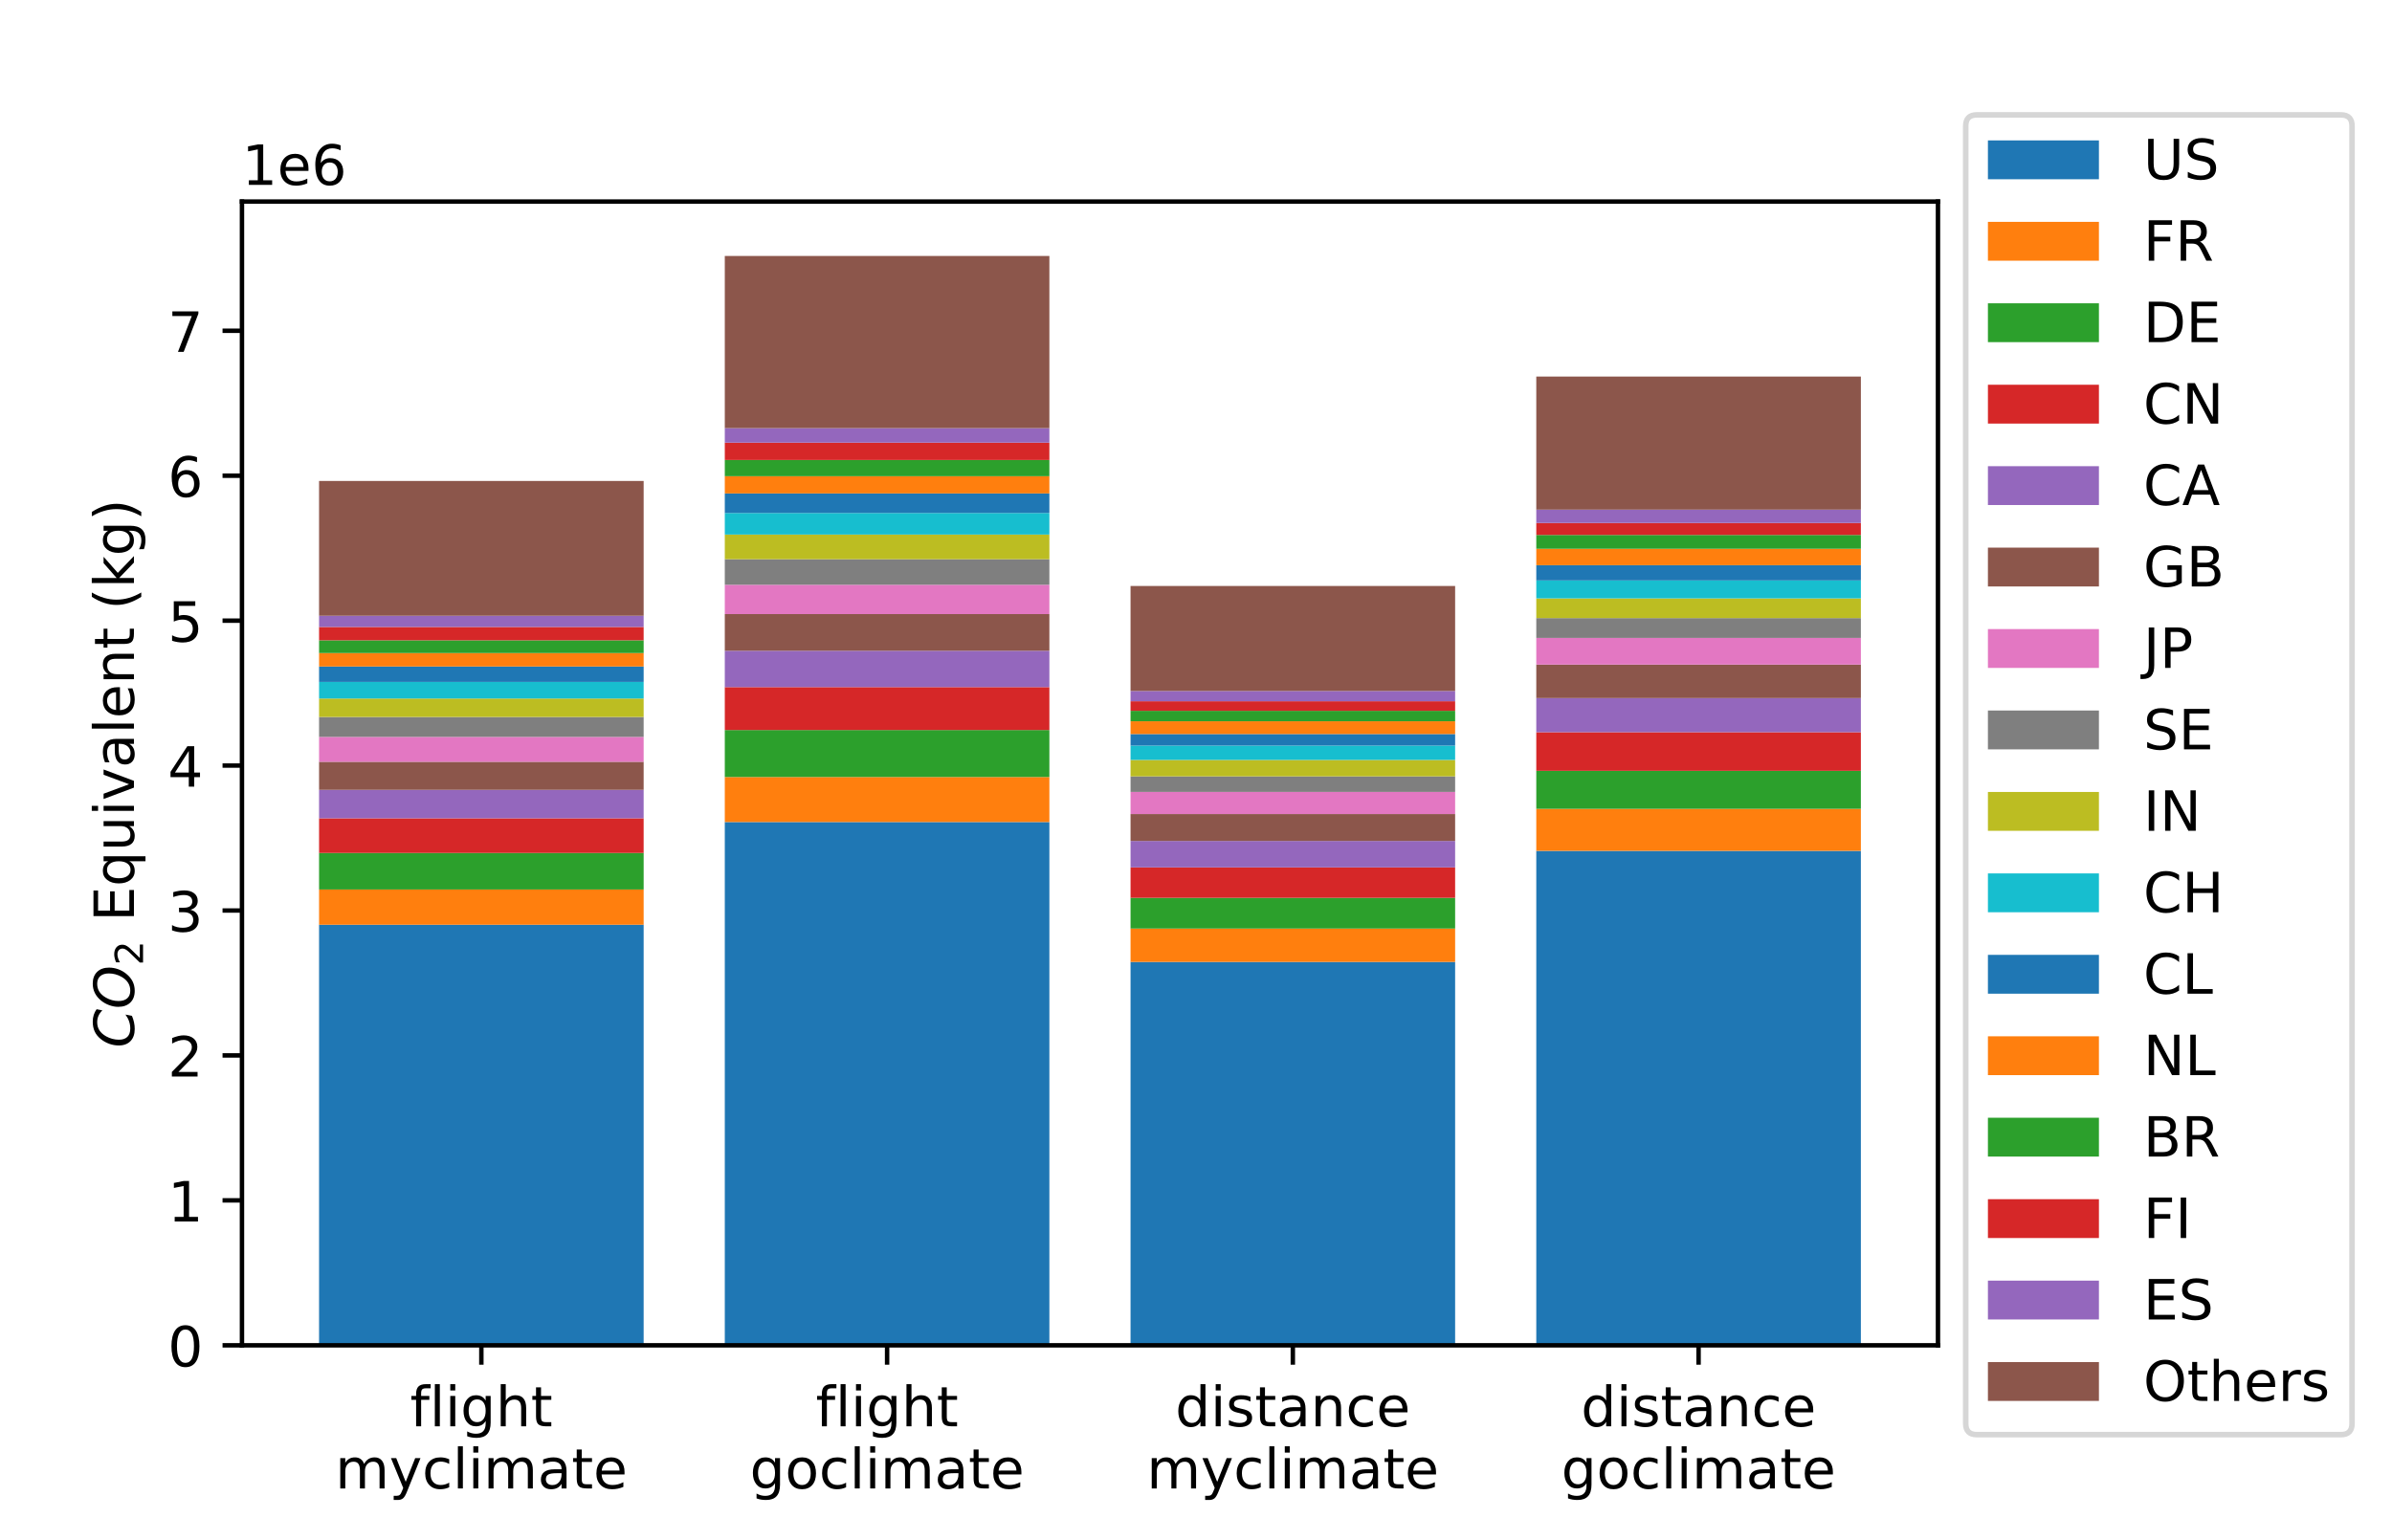 <?xml version="1.0" encoding="UTF-8" standalone="no"?>
<!-- Created with matplotlib (https://matplotlib.org/) -->

<svg
   height="277.532pt"
   version="1.1"
   viewBox="0 0 430.968 277.532"
   width="430.968pt"
   id="svg942"
   sodipodi:docname="co2eq--mode-flight-distance-cluster-key-country-cluster-nbr-15-co2eq-myclimate-goclimate.svg"
   inkscape:version="1.1.1 (1:1.1+202109281949+c3084ef5ed)"
   xmlns:inkscape="http://www.inkscape.org/namespaces/inkscape"
   xmlns:sodipodi="http://sodipodi.sourceforge.net/DTD/sodipodi-0.dtd"
   xmlns:xlink="http://www.w3.org/1999/xlink"
   xmlns="http://www.w3.org/2000/svg"
   xmlns:svg="http://www.w3.org/2000/svg">
  <sodipodi:namedview
     id="namedview944"
     pagecolor="#ffffff"
     bordercolor="#666666"
     borderopacity="1.0"
     inkscape:pageshadow="2"
     inkscape:pageopacity="0.0"
     inkscape:pagecheckerboard="0"
     inkscape:document-units="pt"
     showgrid="true"
     fit-margin-top="0"
     fit-margin-left="0"
     fit-margin-right="0"
     fit-margin-bottom="0"
     inkscape:zoom="1.0502517"
     inkscape:cx="244.70326"
     inkscape:cy="168.53104"
     inkscape:window-width="1617"
     inkscape:window-height="741"
     inkscape:window-x="175"
     inkscape:window-y="86"
     inkscape:window-maximized="0"
     inkscape:current-layer="axes_1">
    <inkscape:grid
       type="xygrid"
       id="grid1871" />
  </sodipodi:namedview>
  <defs
     id="defs4">
    <style
       type="text/css"
       id="style2">
*{stroke-linecap:butt;stroke-linejoin:round;}
  </style>
  </defs>
  <g
     id="figure_1">
    <g
       id="patch_1">
      <path
         d="M 0,277.532 H 430.968 V 0 H 0 Z"
         style="fill:#ffffff"
         id="path6" />
    </g>
    <g
       id="axes_1">
      <g
         id="patch_2">
        <path
           d="m 43.595,242.456 h 305.57 V 36.32 H 43.595 Z"
           style="fill:#ffffff"
           id="path9" />
      </g>
      <g
         id="patch_3">
        <path
           clip-path="url(#p4ca7cf36f6)"
           d="M 57.485,242.456 H 115.967 V 166.656 H 57.485 Z"
           style="fill:#1f77b4"
           id="path12" />
      </g>
      <g
         id="patch_4">
        <path
           clip-path="url(#p4ca7cf36f6)"
           d="m 130.587,242.456 h 58.482 v -94.31 h -58.482 z"
           style="fill:#1f77b4"
           id="path15" />
      </g>
      <g
         id="patch_5">
        <path
           clip-path="url(#p4ca7cf36f6)"
           d="m 203.69,242.456 h 58.482 v -69.098 h -58.482 z"
           style="fill:#1f77b4"
           id="path18" />
      </g>
      <g
         id="patch_6">
        <path
           clip-path="url(#p4ca7cf36f6)"
           d="m 276.793,242.456 h 58.482 v -89.117 h -58.482 z"
           style="fill:#1f77b4"
           id="path21" />
      </g>
      <g
         id="patch_7">
        <path
           clip-path="url(#p4ca7cf36f6)"
           d="m 57.485,166.656 h 58.482 v -6.35 H 57.485 Z"
           style="fill:#ff7f0e"
           id="path24" />
      </g>
      <g
         id="patch_8">
        <path
           clip-path="url(#p4ca7cf36f6)"
           d="m 130.587,148.146 h 58.482 v -8.11 h -58.482 z"
           style="fill:#ff7f0e"
           id="path27" />
      </g>
      <g
         id="patch_9">
        <path
           clip-path="url(#p4ca7cf36f6)"
           d="m 203.69,173.358 h 58.482 v -6.014 h -58.482 z"
           style="fill:#ff7f0e"
           id="path30" />
      </g>
      <g
         id="patch_10">
        <path
           clip-path="url(#p4ca7cf36f6)"
           d="m 276.793,153.339 h 58.482 v -7.57 h -58.482 z"
           style="fill:#ff7f0e"
           id="path33" />
      </g>
      <g
         id="patch_11">
        <path
           clip-path="url(#p4ca7cf36f6)"
           d="m 57.485,160.306 h 58.482 v -6.588 H 57.485 Z"
           style="fill:#2ca02c"
           id="path36" />
      </g>
      <g
         id="patch_12">
        <path
           clip-path="url(#p4ca7cf36f6)"
           d="m 130.587,140.036 h 58.482 v -8.471 h -58.482 z"
           style="fill:#2ca02c"
           id="path39" />
      </g>
      <g
         id="patch_13">
        <path
           clip-path="url(#p4ca7cf36f6)"
           d="m 203.69,167.345 h 58.482 v -5.534 h -58.482 z"
           style="fill:#2ca02c"
           id="path42" />
      </g>
      <g
         id="patch_14">
        <path
           clip-path="url(#p4ca7cf36f6)"
           d="m 276.793,145.769 h 58.482 v -6.849 h -58.482 z"
           style="fill:#2ca02c"
           id="path45" />
      </g>
      <g
         id="patch_15">
        <path
           clip-path="url(#p4ca7cf36f6)"
           d="m 57.485,153.718 h 58.482 v -6.248 H 57.485 Z"
           style="fill:#d62728"
           id="path48" />
      </g>
      <g
         id="patch_16">
        <path
           clip-path="url(#p4ca7cf36f6)"
           d="m 130.587,131.565 h 58.482 v -7.732 h -58.482 z"
           style="fill:#d62728"
           id="path51" />
      </g>
      <g
         id="patch_17">
        <path
           clip-path="url(#p4ca7cf36f6)"
           d="m 203.69,161.81 h 58.482 v -5.49 h -58.482 z"
           style="fill:#d62728"
           id="path54" />
      </g>
      <g
         id="patch_18">
        <path
           clip-path="url(#p4ca7cf36f6)"
           d="m 276.793,138.92 h 58.482 V 131.962 h -58.482 z"
           style="fill:#d62728"
           id="path57" />
      </g>
      <g
         id="patch_19">
        <path
           clip-path="url(#p4ca7cf36f6)"
           d="m 57.485,147.469 h 58.482 v -5.123 H 57.485 Z"
           style="fill:#9467bd"
           id="path60" />
      </g>
      <g
         id="patch_20">
        <path
           clip-path="url(#p4ca7cf36f6)"
           d="m 130.587,123.833 h 58.482 v -6.551 h -58.482 z"
           style="fill:#9467bd"
           id="path63" />
      </g>
      <g
         id="patch_21">
        <path
           clip-path="url(#p4ca7cf36f6)"
           d="m 203.69,156.32 h 58.482 v -4.76 h -58.482 z"
           style="fill:#9467bd"
           id="path66" />
      </g>
      <g
         id="patch_22">
        <path
           clip-path="url(#p4ca7cf36f6)"
           d="m 276.793,131.962 h 58.482 v -6.154 h -58.482 z"
           style="fill:#9467bd"
           id="path69" />
      </g>
      <g
         id="patch_23">
        <path
           clip-path="url(#p4ca7cf36f6)"
           d="m 57.485,142.347 h 58.482 v -5.053 H 57.485 Z"
           style="fill:#8c564b"
           id="path72" />
      </g>
      <g
         id="patch_24">
        <path
           clip-path="url(#p4ca7cf36f6)"
           d="m 130.587,117.282 h 58.482 v -6.608 h -58.482 z"
           style="fill:#8c564b"
           id="path75" />
      </g>
      <g
         id="patch_25">
        <path
           clip-path="url(#p4ca7cf36f6)"
           d="m 203.69,151.56 h 58.482 v -4.849 h -58.482 z"
           style="fill:#8c564b"
           id="path78" />
      </g>
      <g
         id="patch_26">
        <path
           clip-path="url(#p4ca7cf36f6)"
           d="m 276.793,125.808 h 58.482 v -6.034 h -58.482 z"
           style="fill:#8c564b"
           id="path81" />
      </g>
      <g
         id="patch_27">
        <path
           clip-path="url(#p4ca7cf36f6)"
           d="m 57.485,137.294 h 58.482 v -4.488 H 57.485 Z"
           style="fill:#e377c2"
           id="path84" />
      </g>
      <g
         id="patch_28">
        <path
           clip-path="url(#p4ca7cf36f6)"
           d="m 130.587,110.674 h 58.482 v -5.287 h -58.482 z"
           style="fill:#e377c2"
           id="path87" />
      </g>
      <g
         id="patch_29">
        <path
           clip-path="url(#p4ca7cf36f6)"
           d="m 203.69,146.711 h 58.482 v -3.991 h -58.482 z"
           style="fill:#e377c2"
           id="path90" />
      </g>
      <g
         id="patch_30">
        <path
           clip-path="url(#p4ca7cf36f6)"
           d="m 276.793,119.774 h 58.482 v -4.806 h -58.482 z"
           style="fill:#e377c2"
           id="path93" />
      </g>
      <g
         id="patch_31">
        <path
           clip-path="url(#p4ca7cf36f6)"
           d="m 57.485,132.806 h 58.482 v -3.59 H 57.485 Z"
           style="fill:#7f7f7f"
           id="path96" />
      </g>
      <g
         id="patch_32">
        <path
           clip-path="url(#p4ca7cf36f6)"
           d="m 130.587,105.387 h 58.482 v -4.608 h -58.482 z"
           style="fill:#7f7f7f"
           id="path99" />
      </g>
      <g
         id="patch_33">
        <path
           clip-path="url(#p4ca7cf36f6)"
           d="m 203.69,142.72 h 58.482 v -2.804 h -58.482 z"
           style="fill:#7f7f7f"
           id="path102" />
      </g>
      <g
         id="patch_34">
        <path
           clip-path="url(#p4ca7cf36f6)"
           d="m 276.793,114.968 h 58.482 v -3.573 h -58.482 z"
           style="fill:#7f7f7f"
           id="path105" />
      </g>
      <g
         id="patch_35">
        <path
           clip-path="url(#p4ca7cf36f6)"
           d="m 57.485,129.217 h 58.482 v -3.325 H 57.485 Z"
           style="fill:#bcbd22"
           id="path108" />
      </g>
      <g
         id="patch_36">
        <path
           clip-path="url(#p4ca7cf36f6)"
           d="m 130.587,100.78 h 58.482 v -4.44 h -58.482 z"
           style="fill:#bcbd22"
           id="path111" />
      </g>
      <g
         id="patch_37">
        <path
           clip-path="url(#p4ca7cf36f6)"
           d="m 203.69,139.916 h 58.482 v -2.961 h -58.482 z"
           style="fill:#bcbd22"
           id="path114" />
      </g>
      <g
         id="patch_38">
        <path
           clip-path="url(#p4ca7cf36f6)"
           d="m 276.793,111.395 h 58.482 v -3.552 h -58.482 z"
           style="fill:#bcbd22"
           id="path117" />
      </g>
      <g
         id="patch_39">
        <path
           clip-path="url(#p4ca7cf36f6)"
           d="m 57.485,125.892 h 58.482 v -2.996 H 57.485 Z"
           style="fill:#17becf"
           id="path120" />
      </g>
      <g
         id="patch_40">
        <path
           clip-path="url(#p4ca7cf36f6)"
           d="m 130.587,96.339 h 58.482 v -3.887 h -58.482 z"
           style="fill:#17becf"
           id="path123" />
      </g>
      <g
         id="patch_41">
        <path
           clip-path="url(#p4ca7cf36f6)"
           d="m 203.69,136.955 h 58.482 v -2.587 h -58.482 z"
           style="fill:#17becf"
           id="path126" />
      </g>
      <g
         id="patch_42">
        <path
           clip-path="url(#p4ca7cf36f6)"
           d="m 276.793,107.843 h 58.482 v -3.239 h -58.482 z"
           style="fill:#17becf"
           id="path129" />
      </g>
      <g
         id="patch_43">
        <path
           clip-path="url(#p4ca7cf36f6)"
           d="M 57.485,122.896 H 115.967 V 120.124 H 57.485 Z"
           style="fill:#1f77b4"
           id="path132" />
      </g>
      <g
         id="patch_44">
        <path
           clip-path="url(#p4ca7cf36f6)"
           d="m 130.587,92.452 h 58.482 v -3.526 h -58.482 z"
           style="fill:#1f77b4"
           id="path135" />
      </g>
      <g
         id="patch_45">
        <path
           clip-path="url(#p4ca7cf36f6)"
           d="m 203.69,134.368 h 58.482 v -2.079 h -58.482 z"
           style="fill:#1f77b4"
           id="path138" />
      </g>
      <g
         id="patch_46">
        <path
           clip-path="url(#p4ca7cf36f6)"
           d="m 276.793,104.604 h 58.482 V 101.861 h -58.482 z"
           style="fill:#1f77b4"
           id="path141" />
      </g>
      <g
         id="patch_47">
        <path
           clip-path="url(#p4ca7cf36f6)"
           d="m 57.485,120.124 h 58.482 v -2.429 H 57.485 Z"
           style="fill:#ff7f0e"
           id="path144" />
      </g>
      <g
         id="patch_48">
        <path
           clip-path="url(#p4ca7cf36f6)"
           d="m 130.587,88.926 h 58.482 v -3.103 h -58.482 z"
           style="fill:#ff7f0e"
           id="path147" />
      </g>
      <g
         id="patch_49">
        <path
           clip-path="url(#p4ca7cf36f6)"
           d="m 203.69,132.289 h 58.482 v -2.301 h -58.482 z"
           style="fill:#ff7f0e"
           id="path150" />
      </g>
      <g
         id="patch_50">
        <path
           clip-path="url(#p4ca7cf36f6)"
           d="m 276.793,101.861 h 58.482 v -2.962 h -58.482 z"
           style="fill:#ff7f0e"
           id="path153" />
      </g>
      <g
         id="patch_51">
        <path
           clip-path="url(#p4ca7cf36f6)"
           d="m 57.485,117.695 h 58.482 v -2.299 H 57.485 Z"
           style="fill:#2ca02c"
           id="path156" />
      </g>
      <g
         id="patch_52">
        <path
           clip-path="url(#p4ca7cf36f6)"
           d="m 130.587,85.823 h 58.482 v -2.925 h -58.482 z"
           style="fill:#2ca02c"
           id="path159" />
      </g>
      <g
         id="patch_53">
        <path
           clip-path="url(#p4ca7cf36f6)"
           d="m 203.69,129.988 h 58.482 v -1.886 h -58.482 z"
           style="fill:#2ca02c"
           id="path162" />
      </g>
      <g
         id="patch_54">
        <path
           clip-path="url(#p4ca7cf36f6)"
           d="m 276.793,98.899 h 58.482 v -2.487 h -58.482 z"
           style="fill:#2ca02c"
           id="path165" />
      </g>
      <g
         id="patch_55">
        <path
           clip-path="url(#p4ca7cf36f6)"
           d="m 57.485,115.396 h 58.482 v -2.403 H 57.485 Z"
           style="fill:#d62728"
           id="path168" />
      </g>
      <g
         id="patch_56">
        <path
           clip-path="url(#p4ca7cf36f6)"
           d="m 130.587,82.898 h 58.482 v -3.124 h -58.482 z"
           style="fill:#d62728"
           id="path171" />
      </g>
      <g
         id="patch_57">
        <path
           clip-path="url(#p4ca7cf36f6)"
           d="m 203.69,128.103 h 58.482 v -1.721 h -58.482 z"
           style="fill:#d62728"
           id="path174" />
      </g>
      <g
         id="patch_58">
        <path
           clip-path="url(#p4ca7cf36f6)"
           d="m 276.793,96.412 h 58.482 V 94.25 h -58.482 z"
           style="fill:#d62728"
           id="path177" />
      </g>
      <g
         id="patch_59">
        <path
           clip-path="url(#p4ca7cf36f6)"
           d="m 57.485,112.993 h 58.482 v -2.022 H 57.485 Z"
           style="fill:#9467bd"
           id="path180" />
      </g>
      <g
         id="patch_60">
        <path
           clip-path="url(#p4ca7cf36f6)"
           d="m 130.587,79.774 h 58.482 v -2.612 h -58.482 z"
           style="fill:#9467bd"
           id="path183" />
      </g>
      <g
         id="patch_61">
        <path
           clip-path="url(#p4ca7cf36f6)"
           d="m 203.69,126.382 h 58.482 v -1.853 h -58.482 z"
           style="fill:#9467bd"
           id="path186" />
      </g>
      <g
         id="patch_62">
        <path
           clip-path="url(#p4ca7cf36f6)"
           d="m 276.793,94.25 h 58.482 v -2.403 h -58.482 z"
           style="fill:#9467bd"
           id="path189" />
      </g>
      <g
         id="patch_63">
        <path
           clip-path="url(#p4ca7cf36f6)"
           d="M 57.485,110.971 H 115.967 V 86.679 H 57.485 Z"
           style="fill:#8c564b"
           id="path192" />
      </g>
      <g
         id="patch_64">
        <path
           clip-path="url(#p4ca7cf36f6)"
           d="m 130.587,77.162 h 58.482 V 46.136 h -58.482 z"
           style="fill:#8c564b"
           id="path195" />
      </g>
      <g
         id="patch_65">
        <path
           clip-path="url(#p4ca7cf36f6)"
           d="m 203.69,124.528 h 58.482 v -18.921 h -58.482 z"
           style="fill:#8c564b"
           id="path198" />
      </g>
      <g
         id="patch_66">
        <path
           clip-path="url(#p4ca7cf36f6)"
           d="m 276.793,91.846 h 58.482 V 67.863 h -58.482 z"
           style="fill:#8c564b"
           id="path201" />
      </g>
      <g
         id="matplotlib.axis_1">
        <g
           id="xtick_1">
          <g
             id="line2d_1">
            <defs
               id="defs205">
              <path
                 d="M 0,0 V 3.5"
                 id="mbdd2b55971"
                 style="stroke:#000000;stroke-width:0.8" />
            </defs>
            <g
               id="g209">
              <use
                 style="stroke:#000000;stroke-width:0.8"
                 x="86.726"
                 xlink:href="#mbdd2b55971"
                 y="242.456"
                 id="use207"
                 width="100%"
                 height="100%" />
            </g>
          </g>
          <g
             id="text_1">
            <!-- flight -->
            <defs
               id="defs218">
              <path
                 d="M 37.109,75.984 V 68.5 h -8.594 q -4.828,0 -6.719,-1.953 -1.875,-1.953 -1.875,-7.031 V 54.688 H 34.719 V 47.703 H 19.922 V 0 h -9.031 V 47.703 H 2.297 V 54.688 h 8.594 V 58.5 q 0,9.125 4.25,13.297 4.25,4.188 13.469,4.188 z"
                 id="DejaVuSans-102" />
              <path
                 d="M 9.422,75.984 H 18.406 V 0 H 9.422 Z"
                 id="DejaVuSans-108" />
              <path
                 d="M 9.422,54.688 H 18.406 V 0 H 9.422 Z m 0,21.297 H 18.406 V 64.594 H 9.422 Z"
                 id="DejaVuSans-105" />
              <path
                 d="m 45.406,27.984 q 0,9.766 -4.031,15.125 -4.016,5.375 -11.297,5.375 -7.219,0 -11.25,-5.375 -4.031,-5.359 -4.031,-15.125 0,-9.719 4.031,-15.094 4.031,-5.375 11.25,-5.375 7.281,0 11.297,5.375 4.031,5.375 4.031,15.094 z M 54.391,6.781 q 0,-13.953 -6.203,-20.766 -6.188,-6.812 -18.984,-6.812 -4.734,0 -8.938,0.703 -4.203,0.703 -8.156,2.172 V -9.188 q 3.953,-2.141 7.812,-3.156 3.859,-1.031 7.859,-1.031 8.844,0 13.234,4.609 4.391,4.609 4.391,13.938 V 9.625 Q 42.625,4.781 38.281,2.391 33.938,0 27.875,0 17.828,0 11.672,7.656 q -6.156,7.672 -6.156,20.328 0,12.688 6.156,20.344 Q 17.828,56 27.875,56 q 6.062,0 10.406,-2.391 4.344,-2.391 7.125,-7.219 V 54.688 h 8.984 z"
                 id="DejaVuSans-103" />
              <path
                 d="M 54.891,33.016 V 0 H 45.906 v 32.719 q 0,7.766 -3.031,11.609 -3.031,3.859 -9.078,3.859 -7.281,0 -11.484,-4.641 -4.203,-4.625 -4.203,-12.641 V 0 h -9.031 v 75.984 h 9.031 V 46.188 q 3.234,4.938 7.594,7.375 4.375,2.438 10.094,2.438 9.422,0 14.25,-5.828 4.844,-5.828 4.844,-17.156 z"
                 id="DejaVuSans-104" />
              <path
                 d="M 18.312,70.219 V 54.688 h 18.5 v -6.984 h -18.5 v -29.688 q 0,-6.688 1.828,-8.594 1.828,-1.906 7.453,-1.906 H 36.812 V 0 H 27.594 Q 17.188,0 13.234,3.875 9.281,7.766 9.281,18.016 v 29.688 H 2.688 V 54.688 h 6.594 v 15.531 z"
                 id="DejaVuSans-116" />
            </defs>
            <g
               transform="matrix(0.1,0,0,-0.1,73.884,257.054)"
               id="g232">
              <use
                 xlink:href="#DejaVuSans-102"
                 id="use220"
                 x="0"
                 y="0"
                 width="100%"
                 height="100%" />
              <use
                 x="35.205"
                 xlink:href="#DejaVuSans-108"
                 id="use222"
                 y="0"
                 width="100%"
                 height="100%" />
              <use
                 x="62.988"
                 xlink:href="#DejaVuSans-105"
                 id="use224"
                 y="0"
                 width="100%"
                 height="100%" />
              <use
                 x="90.771"
                 xlink:href="#DejaVuSans-103"
                 id="use226"
                 y="0"
                 width="100%"
                 height="100%" />
              <use
                 x="154.248"
                 xlink:href="#DejaVuSans-104"
                 id="use228"
                 y="0"
                 width="100%"
                 height="100%" />
              <use
                 x="217.627"
                 xlink:href="#DejaVuSans-116"
                 id="use230"
                 y="0"
                 width="100%"
                 height="100%" />
            </g>
            <!-- myclimate -->
            <defs
               id="defs239">
              <path
                 d="M 52,44.188 Q 55.375,50.25 60.062,53.125 64.75,56 71.094,56 q 8.547,0 13.188,-5.984 4.641,-5.969 4.641,-17 V 0 h -9.031 v 32.719 q 0,7.859 -2.797,11.656 -2.781,3.812 -8.484,3.812 -6.984,0 -11.047,-4.641 -4.047,-4.625 -4.047,-12.641 V 0 h -9.031 v 32.719 q 0,7.906 -2.781,11.688 -2.781,3.781 -8.594,3.781 -6.891,0 -10.953,-4.656 -4.047,-4.656 -4.047,-12.625 V 0 h -9.031 v 54.688 h 9.031 v -8.5 q 3.078,5.031 7.375,7.422 Q 29.781,56 35.688,56 41.656,56 45.828,52.969 50,49.953 52,44.188 Z"
                 id="DejaVuSans-109" />
              <path
                 d="M 32.172,-5.078 Q 28.375,-14.844 24.75,-17.812 q -3.609,-2.984 -9.656,-2.984 h -7.188 v 7.516 h 5.281 q 3.703,0 5.75,1.766 2.062,1.75 4.547,8.297 L 25.094,0.875 2.984,54.688 H 12.5 L 29.594,11.922 46.688,54.688 h 9.516 z"
                 id="DejaVuSans-121" />
              <path
                 d="M 48.781,52.594 V 44.188 q -3.812,2.109 -7.641,3.156 -3.828,1.047 -7.734,1.047 -8.75,0 -13.594,-5.547 -4.828,-5.531 -4.828,-15.547 0,-10.016 4.828,-15.562 4.844,-5.531 13.594,-5.531 3.906,0 7.734,1.047 3.828,1.047 7.641,3.156 v -8.312 q -3.766,-1.75 -7.797,-2.625 -4.016,-0.891 -8.562,-0.891 -12.359,0 -19.641,7.766 -7.266,7.766 -7.266,20.953 0,13.375 7.344,21.031 Q 20.219,56 33.016,56 q 4.141,0 8.094,-0.859 3.953,-0.844 7.672,-2.547 z"
                 id="DejaVuSans-99" />
              <path
                 d="m 34.281,27.484 q -10.891,0 -15.094,-2.484 -4.203,-2.484 -4.203,-8.5 0,-4.781 3.156,-7.594 3.156,-2.797 8.562,-2.797 7.484,0 12,5.297 4.516,5.297 4.516,14.078 v 2 z m 17.922,3.719 V 0 H 43.219 v 8.297 q -3.078,-4.969 -7.672,-7.344 -4.594,-2.375 -11.234,-2.375 -8.391,0 -13.359,4.719 Q 6,8.016 6,15.922 q 0,9.219 6.172,13.906 6.188,4.688 18.438,4.688 H 43.219 v 0.891 q 0,6.203 -4.078,9.594 -4.078,3.391 -11.453,3.391 -4.688,0 -9.141,-1.125 -4.438,-1.125 -8.531,-3.375 v 8.312 q 4.922,1.906 9.562,2.844 Q 24.219,56 28.609,56 q 11.875,0 17.734,-6.156 5.859,-6.141 5.859,-18.641 z"
                 id="DejaVuSans-97" />
              <path
                 d="m 56.203,29.594 v -4.391 h -41.312 q 0.594,-9.281 5.594,-14.141 5,-4.859 13.938,-4.859 5.172,0 10.031,1.266 4.859,1.266 9.656,3.812 v -8.5 q -4.844,-2.047 -9.922,-3.125 -5.078,-1.078 -10.297,-1.078 -13.094,0 -20.734,7.609 -7.641,7.625 -7.641,20.625 0,13.422 7.25,21.297 Q 20.016,56 32.328,56 q 11.031,0 17.453,-7.109 6.422,-7.094 6.422,-19.297 z m -8.984,2.641 q -0.094,7.359 -4.125,11.75 -4.031,4.406 -10.672,4.406 -7.516,0 -12.031,-4.25 -4.516,-4.25 -5.203,-11.969 z"
                 id="DejaVuSans-101" />
            </defs>
            <g
               transform="matrix(0.1,0,0,-0.1,60.398,268.252)"
               id="g259">
              <use
                 xlink:href="#DejaVuSans-109"
                 id="use241"
                 x="0"
                 y="0"
                 width="100%"
                 height="100%" />
              <use
                 x="97.412"
                 xlink:href="#DejaVuSans-121"
                 id="use243"
                 y="0"
                 width="100%"
                 height="100%" />
              <use
                 x="156.592"
                 xlink:href="#DejaVuSans-99"
                 id="use245"
                 y="0"
                 width="100%"
                 height="100%" />
              <use
                 x="211.572"
                 xlink:href="#DejaVuSans-108"
                 id="use247"
                 y="0"
                 width="100%"
                 height="100%" />
              <use
                 x="239.355"
                 xlink:href="#DejaVuSans-105"
                 id="use249"
                 y="0"
                 width="100%"
                 height="100%" />
              <use
                 x="267.139"
                 xlink:href="#DejaVuSans-109"
                 id="use251"
                 y="0"
                 width="100%"
                 height="100%" />
              <use
                 x="364.551"
                 xlink:href="#DejaVuSans-97"
                 id="use253"
                 y="0"
                 width="100%"
                 height="100%" />
              <use
                 x="425.83"
                 xlink:href="#DejaVuSans-116"
                 id="use255"
                 y="0"
                 width="100%"
                 height="100%" />
              <use
                 x="465.039"
                 xlink:href="#DejaVuSans-101"
                 id="use257"
                 y="0"
                 width="100%"
                 height="100%" />
            </g>
          </g>
        </g>
        <g
           id="xtick_2">
          <g
             id="line2d_2">
            <g
               id="g265">
              <use
                 style="stroke:#000000;stroke-width:0.8"
                 x="159.829"
                 xlink:href="#mbdd2b55971"
                 y="242.456"
                 id="use263"
                 width="100%"
                 height="100%" />
            </g>
          </g>
          <g
             id="text_2">
            <!-- flight -->
            <g
               transform="matrix(0.1,0,0,-0.1,146.987,257.054)"
               id="g280">
              <use
                 xlink:href="#DejaVuSans-102"
                 id="use268"
                 x="0"
                 y="0"
                 width="100%"
                 height="100%" />
              <use
                 x="35.205"
                 xlink:href="#DejaVuSans-108"
                 id="use270"
                 y="0"
                 width="100%"
                 height="100%" />
              <use
                 x="62.988"
                 xlink:href="#DejaVuSans-105"
                 id="use272"
                 y="0"
                 width="100%"
                 height="100%" />
              <use
                 x="90.771"
                 xlink:href="#DejaVuSans-103"
                 id="use274"
                 y="0"
                 width="100%"
                 height="100%" />
              <use
                 x="154.248"
                 xlink:href="#DejaVuSans-104"
                 id="use276"
                 y="0"
                 width="100%"
                 height="100%" />
              <use
                 x="217.627"
                 xlink:href="#DejaVuSans-116"
                 id="use278"
                 y="0"
                 width="100%"
                 height="100%" />
            </g>
            <!-- goclimate -->
            <defs
               id="defs283">
              <path
                 d="m 30.609,48.391 q -7.219,0 -11.422,-5.641 -4.203,-5.641 -4.203,-15.453 0,-9.812 4.172,-15.453 4.188,-5.641 11.453,-5.641 7.188,0 11.375,5.656 4.203,5.672 4.203,15.438 0,9.719 -4.203,15.406 -4.188,5.688 -11.375,5.688 z m 0,7.609 q 11.719,0 18.406,-7.625 6.703,-7.609 6.703,-21.078 0,-13.422 -6.703,-21.078 -6.688,-7.641 -18.406,-7.641 -11.766,0 -18.438,7.641 -6.656,7.656 -6.656,21.078 0,13.469 6.656,21.078 Q 18.844,56 30.609,56 Z"
                 id="DejaVuSans-111" />
            </defs>
            <g
               transform="matrix(0.1,0,0,-0.1,135.097,268.252)"
               id="g303">
              <use
                 xlink:href="#DejaVuSans-103"
                 id="use285"
                 x="0"
                 y="0"
                 width="100%"
                 height="100%" />
              <use
                 x="63.477"
                 xlink:href="#DejaVuSans-111"
                 id="use287"
                 y="0"
                 width="100%"
                 height="100%" />
              <use
                 x="124.658"
                 xlink:href="#DejaVuSans-99"
                 id="use289"
                 y="0"
                 width="100%"
                 height="100%" />
              <use
                 x="179.639"
                 xlink:href="#DejaVuSans-108"
                 id="use291"
                 y="0"
                 width="100%"
                 height="100%" />
              <use
                 x="207.422"
                 xlink:href="#DejaVuSans-105"
                 id="use293"
                 y="0"
                 width="100%"
                 height="100%" />
              <use
                 x="235.205"
                 xlink:href="#DejaVuSans-109"
                 id="use295"
                 y="0"
                 width="100%"
                 height="100%" />
              <use
                 x="332.617"
                 xlink:href="#DejaVuSans-97"
                 id="use297"
                 y="0"
                 width="100%"
                 height="100%" />
              <use
                 x="393.896"
                 xlink:href="#DejaVuSans-116"
                 id="use299"
                 y="0"
                 width="100%"
                 height="100%" />
              <use
                 x="433.105"
                 xlink:href="#DejaVuSans-101"
                 id="use301"
                 y="0"
                 width="100%"
                 height="100%" />
            </g>
          </g>
        </g>
        <g
           id="xtick_3">
          <g
             id="line2d_3">
            <g
               id="g309">
              <use
                 style="stroke:#000000;stroke-width:0.8"
                 x="232.931"
                 xlink:href="#mbdd2b55971"
                 y="242.456"
                 id="use307"
                 width="100%"
                 height="100%" />
            </g>
          </g>
          <g
             id="text_3">
            <!-- distance -->
            <defs
               id="defs315">
              <path
                 d="m 45.406,46.391 v 29.594 h 8.984 V 0 H 45.406 v 8.203 q -2.828,-4.875 -7.156,-7.25 -4.312,-2.375 -10.375,-2.375 -9.906,0 -16.141,7.906 -6.219,7.922 -6.219,20.812 0,12.891 6.219,20.797 Q 17.969,56 27.875,56 q 6.062,0 10.375,-2.375 4.328,-2.359 7.156,-7.234 z M 14.797,27.297 q 0,-9.906 4.078,-15.547 4.078,-5.641 11.203,-5.641 7.125,0 11.219,5.641 4.109,5.641 4.109,15.547 0,9.906 -4.109,15.547 -4.094,5.641 -11.219,5.641 -7.125,0 -11.203,-5.641 -4.078,-5.641 -4.078,-15.547 z"
                 id="DejaVuSans-100" />
              <path
                 d="m 44.281,53.078 v -8.5 Q 40.484,46.531 36.375,47.5 q -4.094,0.984 -8.5,0.984 -6.688,0 -10.031,-2.047 Q 14.5,44.391 14.5,40.281 q 0,-3.125 2.391,-4.906 2.391,-1.781 9.625,-3.391 l 3.078,-0.688 Q 39.156,29.25 43.188,25.516 47.219,21.781 47.219,15.094 q 0,-7.625 -6.031,-12.078 -6.031,-4.438 -16.578,-4.438 -4.391,0 -9.156,0.859 Q 10.688,0.297 5.422,2 v 9.281 q 4.984,-2.594 9.812,-3.891 4.828,-1.281 9.578,-1.281 6.344,0 9.75,2.172 3.422,2.172 3.422,6.125 0,3.656 -2.469,5.609 -2.453,1.953 -10.812,3.766 l -3.125,0.734 q -8.344,1.75 -12.062,5.391 -3.703,3.641 -3.703,9.984 0,7.719 5.469,11.906 Q 16.75,56 26.812,56 q 4.969,0 9.359,-0.734 4.406,-0.719 8.109,-2.188 z"
                 id="DejaVuSans-115" />
              <path
                 d="M 54.891,33.016 V 0 H 45.906 v 32.719 q 0,7.766 -3.031,11.609 -3.031,3.859 -9.078,3.859 -7.281,0 -11.484,-4.641 -4.203,-4.625 -4.203,-12.641 V 0 h -9.031 v 54.688 h 9.031 v -8.5 q 3.234,4.938 7.594,7.375 4.375,2.438 10.094,2.438 9.422,0 14.25,-5.828 4.844,-5.828 4.844,-17.156 z"
                 id="DejaVuSans-110" />
            </defs>
            <g
               transform="matrix(0.1,0,0,-0.1,211.745,257.054)"
               id="g333">
              <use
                 xlink:href="#DejaVuSans-100"
                 id="use317"
                 x="0"
                 y="0"
                 width="100%"
                 height="100%" />
              <use
                 x="63.477"
                 xlink:href="#DejaVuSans-105"
                 id="use319"
                 y="0"
                 width="100%"
                 height="100%" />
              <use
                 x="91.26"
                 xlink:href="#DejaVuSans-115"
                 id="use321"
                 y="0"
                 width="100%"
                 height="100%" />
              <use
                 x="143.359"
                 xlink:href="#DejaVuSans-116"
                 id="use323"
                 y="0"
                 width="100%"
                 height="100%" />
              <use
                 x="182.568"
                 xlink:href="#DejaVuSans-97"
                 id="use325"
                 y="0"
                 width="100%"
                 height="100%" />
              <use
                 x="243.848"
                 xlink:href="#DejaVuSans-110"
                 id="use327"
                 y="0"
                 width="100%"
                 height="100%" />
              <use
                 x="307.227"
                 xlink:href="#DejaVuSans-99"
                 id="use329"
                 y="0"
                 width="100%"
                 height="100%" />
              <use
                 x="362.207"
                 xlink:href="#DejaVuSans-101"
                 id="use331"
                 y="0"
                 width="100%"
                 height="100%" />
            </g>
            <!-- myclimate -->
            <g
               transform="matrix(0.1,0,0,-0.1,206.603,268.252)"
               id="g353">
              <use
                 xlink:href="#DejaVuSans-109"
                 id="use335"
                 x="0"
                 y="0"
                 width="100%"
                 height="100%" />
              <use
                 x="97.412"
                 xlink:href="#DejaVuSans-121"
                 id="use337"
                 y="0"
                 width="100%"
                 height="100%" />
              <use
                 x="156.592"
                 xlink:href="#DejaVuSans-99"
                 id="use339"
                 y="0"
                 width="100%"
                 height="100%" />
              <use
                 x="211.572"
                 xlink:href="#DejaVuSans-108"
                 id="use341"
                 y="0"
                 width="100%"
                 height="100%" />
              <use
                 x="239.355"
                 xlink:href="#DejaVuSans-105"
                 id="use343"
                 y="0"
                 width="100%"
                 height="100%" />
              <use
                 x="267.139"
                 xlink:href="#DejaVuSans-109"
                 id="use345"
                 y="0"
                 width="100%"
                 height="100%" />
              <use
                 x="364.551"
                 xlink:href="#DejaVuSans-97"
                 id="use347"
                 y="0"
                 width="100%"
                 height="100%" />
              <use
                 x="425.83"
                 xlink:href="#DejaVuSans-116"
                 id="use349"
                 y="0"
                 width="100%"
                 height="100%" />
              <use
                 x="465.039"
                 xlink:href="#DejaVuSans-101"
                 id="use351"
                 y="0"
                 width="100%"
                 height="100%" />
            </g>
          </g>
        </g>
        <g
           id="xtick_4">
          <g
             id="line2d_4">
            <g
               id="g359">
              <use
                 style="stroke:#000000;stroke-width:0.8"
                 x="306.034"
                 xlink:href="#mbdd2b55971"
                 y="242.456"
                 id="use357"
                 width="100%"
                 height="100%" />
            </g>
          </g>
          <g
             id="text_4">
            <!-- distance -->
            <g
               transform="matrix(0.1,0,0,-0.1,284.848,257.054)"
               id="g378">
              <use
                 xlink:href="#DejaVuSans-100"
                 id="use362"
                 x="0"
                 y="0"
                 width="100%"
                 height="100%" />
              <use
                 x="63.477"
                 xlink:href="#DejaVuSans-105"
                 id="use364"
                 y="0"
                 width="100%"
                 height="100%" />
              <use
                 x="91.26"
                 xlink:href="#DejaVuSans-115"
                 id="use366"
                 y="0"
                 width="100%"
                 height="100%" />
              <use
                 x="143.359"
                 xlink:href="#DejaVuSans-116"
                 id="use368"
                 y="0"
                 width="100%"
                 height="100%" />
              <use
                 x="182.568"
                 xlink:href="#DejaVuSans-97"
                 id="use370"
                 y="0"
                 width="100%"
                 height="100%" />
              <use
                 x="243.848"
                 xlink:href="#DejaVuSans-110"
                 id="use372"
                 y="0"
                 width="100%"
                 height="100%" />
              <use
                 x="307.227"
                 xlink:href="#DejaVuSans-99"
                 id="use374"
                 y="0"
                 width="100%"
                 height="100%" />
              <use
                 x="362.207"
                 xlink:href="#DejaVuSans-101"
                 id="use376"
                 y="0"
                 width="100%"
                 height="100%" />
            </g>
            <!-- goclimate -->
            <g
               transform="matrix(0.1,0,0,-0.1,281.302,268.252)"
               id="g398">
              <use
                 xlink:href="#DejaVuSans-103"
                 id="use380"
                 x="0"
                 y="0"
                 width="100%"
                 height="100%" />
              <use
                 x="63.477"
                 xlink:href="#DejaVuSans-111"
                 id="use382"
                 y="0"
                 width="100%"
                 height="100%" />
              <use
                 x="124.658"
                 xlink:href="#DejaVuSans-99"
                 id="use384"
                 y="0"
                 width="100%"
                 height="100%" />
              <use
                 x="179.639"
                 xlink:href="#DejaVuSans-108"
                 id="use386"
                 y="0"
                 width="100%"
                 height="100%" />
              <use
                 x="207.422"
                 xlink:href="#DejaVuSans-105"
                 id="use388"
                 y="0"
                 width="100%"
                 height="100%" />
              <use
                 x="235.205"
                 xlink:href="#DejaVuSans-109"
                 id="use390"
                 y="0"
                 width="100%"
                 height="100%" />
              <use
                 x="332.617"
                 xlink:href="#DejaVuSans-97"
                 id="use392"
                 y="0"
                 width="100%"
                 height="100%" />
              <use
                 x="393.896"
                 xlink:href="#DejaVuSans-116"
                 id="use394"
                 y="0"
                 width="100%"
                 height="100%" />
              <use
                 x="433.105"
                 xlink:href="#DejaVuSans-101"
                 id="use396"
                 y="0"
                 width="100%"
                 height="100%" />
            </g>
          </g>
        </g>
      </g>
      <g
         id="matplotlib.axis_2">
        <g
           id="ytick_1">
          <g
             id="line2d_5">
            <defs
               id="defs404">
              <path
                 d="M 0,0 H -3.5"
                 id="m04088740a1"
                 style="stroke:#000000;stroke-width:0.8" />
            </defs>
            <g
               id="g408">
              <use
                 style="stroke:#000000;stroke-width:0.8"
                 x="43.595"
                 xlink:href="#m04088740a1"
                 y="242.456"
                 id="use406"
                 width="100%"
                 height="100%" />
            </g>
          </g>
          <g
             id="text_5">
            <!-- 0 -->
            <defs
               id="defs412">
              <path
                 d="m 31.781,66.406 q -7.609,0 -11.453,-7.5 Q 16.5,51.422 16.5,36.375 q 0,-14.984 3.828,-22.484 3.844,-7.5 11.453,-7.5 7.672,0 11.5,7.5 3.844,7.5 3.844,22.484 0,15.047 -3.844,22.531 -3.828,7.5 -11.5,7.5 z m 0,7.812 q 12.266,0 18.734,-9.703 6.469,-9.688 6.469,-28.141 0,-18.406 -6.469,-28.109 -6.469,-9.688 -18.734,-9.688 -12.25,0 -18.719,9.688 Q 6.594,17.969 6.594,36.375 q 0,18.453 6.469,28.141 6.469,9.703 18.719,9.703 z"
                 id="DejaVuSans-48" />
            </defs>
            <g
               transform="matrix(0.1,0,0,-0.1,30.233,246.255)"
               id="g416">
              <use
                 xlink:href="#DejaVuSans-48"
                 id="use414"
                 x="0"
                 y="0"
                 width="100%"
                 height="100%" />
            </g>
          </g>
        </g>
        <g
           id="ytick_2">
          <g
             id="line2d_6">
            <g
               id="g422">
              <use
                 style="stroke:#000000;stroke-width:0.8"
                 x="43.595"
                 xlink:href="#m04088740a1"
                 y="216.336"
                 id="use420"
                 width="100%"
                 height="100%" />
            </g>
          </g>
          <g
             id="text_6">
            <!-- 1 -->
            <defs
               id="defs426">
              <path
                 d="m 12.406,8.297 h 16.109 v 55.625 L 10.984,60.406 v 8.984 l 17.438,3.516 H 38.281 V 8.297 H 54.391 V 0 H 12.406 Z"
                 id="DejaVuSans-49" />
            </defs>
            <g
               transform="matrix(0.1,0,0,-0.1,30.233,220.135)"
               id="g430">
              <use
                 xlink:href="#DejaVuSans-49"
                 id="use428"
                 x="0"
                 y="0"
                 width="100%"
                 height="100%" />
            </g>
          </g>
        </g>
        <g
           id="ytick_3">
          <g
             id="line2d_7">
            <g
               id="g436">
              <use
                 style="stroke:#000000;stroke-width:0.8"
                 x="43.595"
                 xlink:href="#m04088740a1"
                 y="190.215"
                 id="use434"
                 width="100%"
                 height="100%" />
            </g>
          </g>
          <g
             id="text_7">
            <!-- 2 -->
            <defs
               id="defs440">
              <path
                 d="M 19.188,8.297 H 53.609 V 0 H 7.328 v 8.297 q 5.609,5.812 15.297,15.594 9.703,9.797 12.188,12.641 4.734,5.312 6.609,9 1.891,3.688 1.891,7.25 0,5.812 -4.078,9.469 -4.078,3.672 -10.625,3.672 -4.641,0 -9.797,-1.609 -5.141,-1.609 -11,-4.891 v 9.969 Q 13.766,71.781 18.938,73 q 5.188,1.219 9.484,1.219 11.328,0 18.062,-5.672 6.734,-5.656 6.734,-15.125 0,-4.5 -1.688,-8.531 Q 49.859,40.875 45.406,35.406 44.188,33.984 37.641,27.219 31.109,20.453 19.188,8.297 Z"
                 id="DejaVuSans-50" />
            </defs>
            <g
               transform="matrix(0.1,0,0,-0.1,30.233,194.015)"
               id="g444">
              <use
                 xlink:href="#DejaVuSans-50"
                 id="use442"
                 x="0"
                 y="0"
                 width="100%"
                 height="100%" />
            </g>
          </g>
        </g>
        <g
           id="ytick_4">
          <g
             id="line2d_8">
            <g
               id="g450">
              <use
                 style="stroke:#000000;stroke-width:0.8"
                 x="43.595"
                 xlink:href="#m04088740a1"
                 y="164.095"
                 id="use448"
                 width="100%"
                 height="100%" />
            </g>
          </g>
          <g
             id="text_8">
            <!-- 3 -->
            <defs
               id="defs454">
              <path
                 d="M 40.578,39.312 Q 47.656,37.797 51.625,33 q 3.984,-4.781 3.984,-11.812 0,-10.781 -7.422,-16.703 -7.422,-5.906 -21.094,-5.906 -4.578,0 -9.438,0.906 -4.859,0.906 -10.031,2.719 v 9.516 q 4.094,-2.391 8.969,-3.609 4.891,-1.219 10.219,-1.219 9.266,0 14.125,3.656 4.859,3.656 4.859,10.641 0,6.453 -4.516,10.078 -4.516,3.641 -12.562,3.641 h -8.5 v 8.109 h 8.891 q 7.266,0 11.125,2.906 3.859,2.906 3.859,8.375 0,5.609 -3.984,8.609 -3.969,3.016 -11.391,3.016 -4.062,0 -8.703,-0.891 Q 15.375,64.156 9.812,62.312 v 8.781 q 5.625,1.562 10.531,2.344 4.906,0.781 9.25,0.781 11.234,0 17.766,-5.109 6.547,-5.094 6.547,-13.781 0,-6.062 -3.469,-10.234 -3.469,-4.172 -9.859,-5.781 z"
                 id="DejaVuSans-51" />
            </defs>
            <g
               transform="matrix(0.1,0,0,-0.1,30.233,167.894)"
               id="g458">
              <use
                 xlink:href="#DejaVuSans-51"
                 id="use456"
                 x="0"
                 y="0"
                 width="100%"
                 height="100%" />
            </g>
          </g>
        </g>
        <g
           id="ytick_5">
          <g
             id="line2d_9">
            <g
               id="g464">
              <use
                 style="stroke:#000000;stroke-width:0.8"
                 x="43.595"
                 xlink:href="#m04088740a1"
                 y="137.975"
                 id="use462"
                 width="100%"
                 height="100%" />
            </g>
          </g>
          <g
             id="text_9">
            <!-- 4 -->
            <defs
               id="defs468">
              <path
                 d="M 37.797,64.312 12.891,25.391 h 24.906 z m -2.594,8.594 h 12.406 V 25.391 h 10.406 V 17.188 H 47.609 V 0 h -9.812 V 17.188 H 4.891 v 9.516 z"
                 id="DejaVuSans-52" />
            </defs>
            <g
               transform="matrix(0.1,0,0,-0.1,30.233,141.774)"
               id="g472">
              <use
                 xlink:href="#DejaVuSans-52"
                 id="use470"
                 x="0"
                 y="0"
                 width="100%"
                 height="100%" />
            </g>
          </g>
        </g>
        <g
           id="ytick_6">
          <g
             id="line2d_10">
            <g
               id="g478">
              <use
                 style="stroke:#000000;stroke-width:0.8"
                 x="43.595"
                 xlink:href="#m04088740a1"
                 y="111.855"
                 id="use476"
                 width="100%"
                 height="100%" />
            </g>
          </g>
          <g
             id="text_10">
            <!-- 5 -->
            <defs
               id="defs482">
              <path
                 d="m 10.797,72.906 h 38.719 v -8.312 h -29.688 V 46.734 q 2.141,0.734 4.281,1.094 2.156,0.359 4.312,0.359 Q 40.625,48.188 47.75,41.5 54.891,34.812 54.891,23.391 54.891,11.625 47.562,5.094 40.234,-1.422 26.906,-1.422 q -4.594,0 -9.359,0.781 -4.75,0.781 -9.828,2.344 V 11.625 q 4.391,-2.391 9.078,-3.562 4.688,-1.172 9.906,-1.172 8.453,0 13.375,4.438 4.938,4.438 4.938,12.062 0,7.609 -4.938,12.047 -4.922,4.453 -13.375,4.453 -3.953,0 -7.891,-0.875 -3.922,-0.875 -8.016,-2.734 z"
                 id="DejaVuSans-53" />
            </defs>
            <g
               transform="matrix(0.1,0,0,-0.1,30.233,115.654)"
               id="g486">
              <use
                 xlink:href="#DejaVuSans-53"
                 id="use484"
                 x="0"
                 y="0"
                 width="100%"
                 height="100%" />
            </g>
          </g>
        </g>
        <g
           id="ytick_7">
          <g
             id="line2d_11">
            <g
               id="g492">
              <use
                 style="stroke:#000000;stroke-width:0.8"
                 x="43.595"
                 xlink:href="#m04088740a1"
                 y="85.734"
                 id="use490"
                 width="100%"
                 height="100%" />
            </g>
          </g>
          <g
             id="text_11">
            <!-- 6 -->
            <defs
               id="defs496">
              <path
                 d="m 33.016,40.375 q -6.641,0 -10.531,-4.547 -3.875,-4.531 -3.875,-12.438 0,-7.859 3.875,-12.438 3.891,-4.562 10.531,-4.562 6.641,0 10.516,4.562 3.875,4.578 3.875,12.438 0,7.906 -3.875,12.438 Q 39.656,40.375 33.016,40.375 Z M 52.594,71.297 V 62.312 q -3.719,1.75 -7.5,2.672 -3.781,0.938 -7.5,0.938 -9.766,0 -14.922,-6.594 -5.141,-6.594 -5.875,-19.922 2.875,4.25 7.219,6.516 4.359,2.266 9.578,2.266 10.984,0 17.359,-6.672 6.375,-6.656 6.375,-18.125 0,-11.234 -6.641,-18.031 -6.641,-6.781 -17.672,-6.781 -12.656,0 -19.344,9.688 -6.688,9.703 -6.688,28.109 0,17.281 8.203,27.562 8.203,10.281 22.016,10.281 3.719,0 7.5,-0.734 3.781,-0.734 7.891,-2.188 z"
                 id="DejaVuSans-54" />
            </defs>
            <g
               transform="matrix(0.1,0,0,-0.1,30.233,89.534)"
               id="g500">
              <use
                 xlink:href="#DejaVuSans-54"
                 id="use498"
                 x="0"
                 y="0"
                 width="100%"
                 height="100%" />
            </g>
          </g>
        </g>
        <g
           id="ytick_8">
          <g
             id="line2d_12">
            <g
               id="g506">
              <use
                 style="stroke:#000000;stroke-width:0.8"
                 x="43.595"
                 xlink:href="#m04088740a1"
                 y="59.614"
                 id="use504"
                 width="100%"
                 height="100%" />
            </g>
          </g>
          <g
             id="text_12">
            <!-- 7 -->
            <defs
               id="defs510">
              <path
                 d="m 8.203,72.906 h 46.875 V 68.703 L 28.609,0 H 18.312 L 43.219,64.594 H 8.203 Z"
                 id="DejaVuSans-55" />
            </defs>
            <g
               transform="matrix(0.1,0,0,-0.1,30.233,63.413)"
               id="g514">
              <use
                 xlink:href="#DejaVuSans-55"
                 id="use512"
                 x="0"
                 y="0"
                 width="100%"
                 height="100%" />
            </g>
          </g>
        </g>
        <g
           id="text_13">
          <!-- $CO_2$ Equivalent (kg) -->
          <defs
             id="defs528">
            <path
               d="m 69.484,67.281 -2,-10.391 q -4.688,4.734 -9.938,7.031 -5.25,2.297 -11.359,2.297 -8.344,0 -14.672,-4.016 -6.312,-4 -10.906,-12.203 Q 17.672,44.734 16.125,38.844 14.594,32.953 14.594,27 14.594,17.047 19.75,11.812 24.906,6.594 34.719,6.594 41.5,6.594 47.75,8.766 54,10.938 59.906,15.281 L 57.625,3.609 q -5.812,-2.484 -11.75,-3.75 -5.938,-1.281 -11.891,-1.281 -14.016,0 -21.906,7.609 -7.875,7.625 -7.875,21.203 0,8.688 3,17.078 3,8.406 8.625,15.344 5.953,7.375 13.594,10.891 7.641,3.516 17.797,3.516 6.25,0 11.844,-1.734 Q 64.656,70.75 69.484,67.281 Z"
               id="DejaVuSans-Oblique-67" />
            <path
               d="m 45.609,66.219 q -8.109,0 -14.312,-3.938 -6.203,-3.938 -10.781,-11.984 -2.938,-5.125 -4.484,-10.891 Q 14.5,33.641 14.5,27.781 q 0,-10.156 4.859,-15.672 4.859,-5.516 13.75,-5.516 8,0 14.266,3.969 6.281,3.984 10.734,11.844 2.969,5.281 4.531,11.062 1.562,5.797 1.562,11.547 0,10.109 -4.891,15.656 -4.875,5.547 -13.703,5.547 z M 32.812,-1.422 q -13.422,0 -21.125,7.953 Q 4,14.5 4,28.328 q 0,7.906 3,16.156 3.016,8.25 8.281,14.703 6.203,7.562 13.812,11.297 7.625,3.734 16.812,3.734 13.375,0 21.078,-7.891 7.719,-7.875 7.719,-21.5 0,-8.406 -2.938,-16.516 Q 68.844,20.219 63.375,13.625 57.125,6 49.578,2.281 42.047,-1.422 32.812,-1.422 Z"
               id="DejaVuSans-Oblique-79" />
            <path
               id="DejaVuSans-32"
               d="" />
            <path
               d="m 9.812,72.906 h 46.094 v -8.312 H 19.672 V 43.016 h 34.719 V 34.719 H 19.672 V 8.297 H 56.781 V 0 H 9.812 Z"
               id="DejaVuSans-69" />
            <path
               d="m 14.797,27.297 q 0,-9.906 4.078,-15.547 4.078,-5.641 11.203,-5.641 7.125,0 11.219,5.641 4.109,5.641 4.109,15.547 0,9.906 -4.109,15.547 -4.094,5.641 -11.219,5.641 -7.125,0 -11.203,-5.641 -4.078,-5.641 -4.078,-15.547 z M 45.406,8.203 q -2.828,-4.875 -7.156,-7.25 -4.312,-2.375 -10.375,-2.375 -9.906,0 -16.141,7.906 -6.219,7.922 -6.219,20.812 0,12.891 6.219,20.797 Q 17.969,56 27.875,56 q 6.062,0 10.375,-2.375 4.328,-2.359 7.156,-7.234 V 54.688 h 8.984 V -20.797 H 45.406 Z"
               id="DejaVuSans-113" />
            <path
               d="M 8.5,21.578 V 54.688 h 8.984 V 21.922 q 0,-7.766 3.016,-11.656 3.031,-3.875 9.094,-3.875 7.266,0 11.484,4.641 4.234,4.641 4.234,12.656 v 31 h 8.984 V 0 H 45.312 V 8.406 Q 42.047,3.422 37.719,1 33.406,-1.422 27.688,-1.422 18.266,-1.422 13.375,4.438 8.5,10.297 8.5,21.578 Z M 31.109,56 Z"
               id="DejaVuSans-117" />
            <path
               d="M 2.984,54.688 H 12.5 L 29.594,8.797 46.688,54.688 h 9.516 L 35.688,0 H 23.484 Z"
               id="DejaVuSans-118" />
            <path
               d="M 31,75.875 Q 24.469,64.656 21.281,53.656 18.109,42.672 18.109,31.391 18.109,20.125 21.312,9.062 24.516,-2 31,-13.188 H 23.188 Q 15.875,-1.703 12.234,9.375 8.594,20.453 8.594,31.391 q 0,10.891 3.609,21.922 3.625,11.047 10.984,22.562 z"
               id="DejaVuSans-40" />
            <path
               d="m 9.078,75.984 h 9.031 v -44.875 l 26.812,23.578 h 11.469 l -29,-25.578 L 57.625,0 H 45.906 L 18.109,26.703 V 0 h -9.031 z"
               id="DejaVuSans-107" />
            <path
               d="m 8.016,75.875 h 7.812 q 7.312,-11.516 10.953,-22.562 3.641,-11.031 3.641,-21.922 0,-10.938 -3.641,-22.016 -3.641,-11.078 -10.953,-22.562 h -7.812 Q 14.5,-2 17.703,9.062 20.906,20.125 20.906,31.391 q 0,11.281 -3.203,22.266 -3.203,11 -9.688,22.219 z"
               id="DejaVuSans-41" />
          </defs>
          <g
             transform="matrix(0,-0.1,-0.1,0,24.133,188.838)"
             id="g568">
            <use
               transform="translate(0,0.016)"
               xlink:href="#DejaVuSans-Oblique-67"
               id="use530"
               x="0"
               y="0"
               width="100%"
               height="100%" />
            <use
               transform="translate(69.824,0.016)"
               xlink:href="#DejaVuSans-Oblique-79"
               id="use532"
               x="0"
               y="0"
               width="100%"
               height="100%" />
            <use
               transform="matrix(0.7,0,0,0.7,148.535,-16.391)"
               xlink:href="#DejaVuSans-50"
               id="use534"
               x="0"
               y="0"
               width="100%"
               height="100%" />
            <use
               transform="translate(195.806,0.016)"
               xlink:href="#DejaVuSans-32"
               id="use536"
               x="0"
               y="0"
               width="100%"
               height="100%" />
            <use
               transform="translate(227.593,0.016)"
               xlink:href="#DejaVuSans-69"
               id="use538"
               x="0"
               y="0"
               width="100%"
               height="100%" />
            <use
               transform="translate(290.776,0.016)"
               xlink:href="#DejaVuSans-113"
               id="use540"
               x="0"
               y="0"
               width="100%"
               height="100%" />
            <use
               transform="translate(354.253,0.016)"
               xlink:href="#DejaVuSans-117"
               id="use542"
               x="0"
               y="0"
               width="100%"
               height="100%" />
            <use
               transform="translate(417.632,0.016)"
               xlink:href="#DejaVuSans-105"
               id="use544"
               x="0"
               y="0"
               width="100%"
               height="100%" />
            <use
               transform="translate(445.415,0.016)"
               xlink:href="#DejaVuSans-118"
               id="use546"
               x="0"
               y="0"
               width="100%"
               height="100%" />
            <use
               transform="translate(504.595,0.016)"
               xlink:href="#DejaVuSans-97"
               id="use548"
               x="0"
               y="0"
               width="100%"
               height="100%" />
            <use
               transform="translate(565.874,0.016)"
               xlink:href="#DejaVuSans-108"
               id="use550"
               x="0"
               y="0"
               width="100%"
               height="100%" />
            <use
               transform="translate(593.657,0.016)"
               xlink:href="#DejaVuSans-101"
               id="use552"
               x="0"
               y="0"
               width="100%"
               height="100%" />
            <use
               transform="translate(655.181,0.016)"
               xlink:href="#DejaVuSans-110"
               id="use554"
               x="0"
               y="0"
               width="100%"
               height="100%" />
            <use
               transform="translate(718.56,0.016)"
               xlink:href="#DejaVuSans-116"
               id="use556"
               x="0"
               y="0"
               width="100%"
               height="100%" />
            <use
               transform="translate(757.769,0.016)"
               xlink:href="#DejaVuSans-32"
               id="use558"
               x="0"
               y="0"
               width="100%"
               height="100%" />
            <use
               transform="translate(789.556,0.016)"
               xlink:href="#DejaVuSans-40"
               id="use560"
               x="0"
               y="0"
               width="100%"
               height="100%" />
            <use
               transform="translate(828.569,0.016)"
               xlink:href="#DejaVuSans-107"
               id="use562"
               x="0"
               y="0"
               width="100%"
               height="100%" />
            <use
               transform="translate(886.479,0.016)"
               xlink:href="#DejaVuSans-103"
               id="use564"
               x="0"
               y="0"
               width="100%"
               height="100%" />
            <use
               transform="translate(949.956,0.016)"
               xlink:href="#DejaVuSans-41"
               id="use566"
               x="0"
               y="0"
               width="100%"
               height="100%" />
          </g>
        </g>
        <g
           id="text_14">
          <!-- 1e6 -->
          <g
             transform="matrix(0.1,0,0,-0.1,43.595,33.32)"
             id="g577">
            <use
               xlink:href="#DejaVuSans-49"
               id="use571"
               x="0"
               y="0"
               width="100%"
               height="100%" />
            <use
               x="63.623"
               xlink:href="#DejaVuSans-101"
               id="use573"
               y="0"
               width="100%"
               height="100%" />
            <use
               x="125.146"
               xlink:href="#DejaVuSans-54"
               id="use575"
               y="0"
               width="100%"
               height="100%" />
          </g>
        </g>
      </g>
      <g
         id="patch_67">
        <path
           d="M 43.595,242.456 V 36.32"
           style="fill:none;stroke:#000000;stroke-width:0.8;stroke-linecap:square;stroke-linejoin:miter"
           id="path581" />
      </g>
      <g
         id="patch_68">
        <path
           d="M 349.165,242.456 V 36.32"
           style="fill:none;stroke:#000000;stroke-width:0.8;stroke-linecap:square;stroke-linejoin:miter"
           id="path584" />
      </g>
      <g
         id="patch_69">
        <path
           d="m 43.595,242.456 h 305.57"
           style="fill:none;stroke:#000000;stroke-width:0.8;stroke-linecap:square;stroke-linejoin:miter"
           id="path587" />
      </g>
      <g
         id="patch_70">
        <path
           d="m 43.595,36.32 h 305.57"
           style="fill:none;stroke:#000000;stroke-width:0.8;stroke-linecap:square;stroke-linejoin:miter"
           id="path590" />
      </g>
      <g
         id="legend_1">
        <g
           id="patch_71">
          <path
             d="m 356.165,258.556 h 65.603 q 2,0 2,-2 v -233.85 q 0,-2 -2,-2 H 356.165 q -2,0 -2,2 v 233.85 q 0,2 2,2 z"
             style="opacity:0.8;fill:#ffffff;stroke:#cccccc;stroke-linejoin:miter"
             id="path729" />
        </g>
        <g
           id="patch_72">
          <path
             d="m 358.165,32.305 h 20 v -7 h -20 z"
             style="fill:#1f77b4"
             id="path732" />
        </g>
        <g
           id="text_16">
          <!-- US -->
          <defs
             id="defs737">
            <path
               d="m 8.688,72.906 h 9.922 V 28.609 q 0,-11.719 4.234,-16.875 4.25,-5.141 13.781,-5.141 9.469,0 13.719,5.141 4.25,5.156 4.25,16.875 V 72.906 H 64.5 V 27.391 q 0,-14.25 -7.062,-21.531 -7.047,-7.281 -20.812,-7.281 -13.828,0 -20.891,7.281 Q 8.688,13.141 8.688,27.391 Z"
               id="DejaVuSans-85" />
            <path
               d="m 53.516,70.516 v -9.625 q -5.609,2.688 -10.594,4 -4.984,1.328 -9.625,1.328 -8.047,0 -12.422,-3.125 -4.375,-3.125 -4.375,-8.891 0,-4.844 2.906,-7.312 2.906,-2.453 11.016,-3.969 L 36.375,41.703 Q 47.406,39.594 52.656,34.297 57.906,29 57.906,20.125 q 0,-10.609 -7.109,-16.078 -7.094,-5.469 -20.812,-5.469 -5.172,0 -11.016,1.172 Q 13.141,0.922 6.891,3.219 V 13.375 q 6,-3.359 11.766,-5.078 5.766,-1.703 11.328,-1.703 8.438,0 13.031,3.312 4.594,3.328 4.594,9.484 0,5.359 -3.297,8.391 Q 41.016,30.812 33.5,32.328 L 27.484,33.5 q -11.031,2.188 -15.969,6.875 -4.922,4.688 -4.922,13.047 0,9.672 6.812,15.234 6.812,5.562 18.766,5.562 5.141,0 10.453,-0.938 5.328,-0.922 10.891,-2.766 z"
               id="DejaVuSans-83" />
          </defs>
          <g
             transform="matrix(0.1,0,0,-0.1,386.165,32.305)"
             id="g743">
            <use
               xlink:href="#DejaVuSans-85"
               id="use739"
               x="0"
               y="0"
               width="100%"
               height="100%" />
            <use
               x="73.193"
               xlink:href="#DejaVuSans-83"
               id="use741"
               y="0"
               width="100%"
               height="100%" />
          </g>
        </g>
        <g
           id="patch_73">
          <path
             d="m 358.165,46.983 h 20 v -7 h -20 z"
             style="fill:#ff7f0e"
             id="path746" />
        </g>
        <g
           id="text_17">
          <!-- FR -->
          <defs
             id="defs750">
            <path
               d="m 44.391,34.188 q 3.172,-1.078 6.172,-4.594 3,-3.516 6.031,-9.672 L 66.609,0 H 56 l -9.312,18.703 q -3.625,7.328 -7.016,9.719 -3.391,2.391 -9.25,2.391 h -10.75 V 0 H 9.812 v 72.906 h 22.266 q 12.5,0 18.656,-5.234 6.156,-5.219 6.156,-15.766 0,-6.891 -3.203,-11.438 -3.203,-4.531 -9.297,-6.281 z m -24.719,30.609 v -25.875 h 12.406 q 7.125,0 10.766,3.297 3.641,3.297 3.641,9.688 0,6.391 -3.641,9.641 -3.641,3.25 -10.766,3.25 z"
               id="DejaVuSans-82" />
          </defs>
          <g
             transform="matrix(0.1,0,0,-0.1,386.165,46.983)"
             id="g756">
            <path
               d="m 9.812,72.906 h 41.891 v -8.312 H 19.672 V 43.109 h 28.906 V 34.812 H 19.672 V 0 H 9.812 Z"
               id="use752" />
            <use
               x="57.52"
               xlink:href="#DejaVuSans-82"
               id="use754"
               y="0"
               width="100%"
               height="100%" />
          </g>
        </g>
        <g
           id="patch_74">
          <path
             d="m 358.165,61.661 h 20 v -7 h -20 z"
             style="fill:#2ca02c"
             id="path759" />
        </g>
        <g
           id="text_18">
          <!-- DE -->
          <defs
             id="defs763">
            <path
               d="M 19.672,64.797 V 8.109 H 31.594 q 15.094,0 22.094,6.828 7,6.844 7,21.594 0,14.641 -7,21.453 -7,6.812 -22.094,6.812 z M 9.812,72.906 h 20.266 q 21.188,0 31.094,-8.812 9.922,-8.812 9.922,-27.562 0,-18.859 -9.969,-27.703 Q 51.172,0 30.078,0 H 9.812 Z"
               id="DejaVuSans-68" />
          </defs>
          <g
             transform="matrix(0.1,0,0,-0.1,386.165,61.661)"
             id="g769">
            <use
               xlink:href="#DejaVuSans-68"
               id="use765"
               x="0"
               y="0"
               width="100%"
               height="100%" />
            <use
               x="77.002"
               xlink:href="#DejaVuSans-69"
               id="use767"
               y="0"
               width="100%"
               height="100%" />
          </g>
        </g>
        <g
           id="patch_75">
          <path
             d="m 358.165,76.339 h 20 v -7 h -20 z"
             style="fill:#d62728"
             id="path772" />
        </g>
        <g
           id="text_19">
          <!-- CN -->
          <defs
             id="defs777">
            <path
               d="M 64.406,67.281 V 56.891 q -4.984,4.641 -10.625,6.922 -5.641,2.297 -11.984,2.297 -12.5,0 -19.141,-7.641 -6.641,-7.641 -6.641,-22.094 0,-14.406 6.641,-22.047 Q 29.297,6.688 41.797,6.688 q 6.344,0 11.984,2.297 5.641,2.297 10.625,6.938 V 5.609 Q 59.234,2.094 53.438,0.328 q -5.781,-1.75 -12.219,-1.75 -16.562,0 -26.094,10.125 Q 5.609,18.844 5.609,36.375 q 0,17.578 9.516,27.703 9.531,10.141 26.094,10.141 6.531,0 12.312,-1.734 5.797,-1.734 10.875,-5.203 z"
               id="DejaVuSans-67" />
            <path
               d="M 9.812,72.906 H 23.094 L 55.422,11.922 V 72.906 h 9.562 V 0 h -13.281 l -32.312,60.984 V 0 H 9.812 Z"
               id="DejaVuSans-78" />
          </defs>
          <g
             transform="matrix(0.1,0,0,-0.1,386.165,76.339)"
             id="g783">
            <use
               xlink:href="#DejaVuSans-67"
               id="use779"
               x="0"
               y="0"
               width="100%"
               height="100%" />
            <use
               x="69.824"
               xlink:href="#DejaVuSans-78"
               id="use781"
               y="0"
               width="100%"
               height="100%" />
          </g>
        </g>
        <g
           id="patch_76">
          <path
             d="m 358.165,91.017 h 20 v -7 h -20 z"
             style="fill:#9467bd"
             id="path786" />
        </g>
        <g
           id="text_20">
          <!-- CA -->
          <defs
             id="defs790">
            <path
               d="M 34.188,63.188 20.797,26.906 h 26.812 z m -5.578,9.719 h 11.188 L 67.578,0 h -10.25 L 50.688,18.703 H 17.828 L 11.188,0 H 0.781 Z"
               id="DejaVuSans-65" />
          </defs>
          <g
             transform="matrix(0.1,0,0,-0.1,386.165,91.017)"
             id="g796">
            <use
               xlink:href="#DejaVuSans-67"
               id="use792"
               x="0"
               y="0"
               width="100%"
               height="100%" />
            <use
               x="69.824"
               xlink:href="#DejaVuSans-65"
               id="use794"
               y="0"
               width="100%"
               height="100%" />
          </g>
        </g>
        <g
           id="patch_77">
          <path
             d="m 358.165,105.695 h 20 v -7 h -20 z"
             style="fill:#8c564b"
             id="path799" />
        </g>
        <g
           id="text_21">
          <!-- GB -->
          <defs
             id="defs804">
            <path
               d="M 59.516,10.406 V 29.984 H 43.406 v 8.109 h 25.875 V 6.781 Q 63.578,2.734 56.688,0.656 49.812,-1.422 42,-1.422 q -17.094,0 -26.75,9.984 -9.641,10 -9.641,27.812 0,17.875 9.641,27.859 9.656,9.984 26.75,9.984 7.125,0 13.547,-1.766 6.422,-1.75 11.844,-5.172 v -10.5 q -5.469,4.641 -11.625,6.984 -6.156,2.344 -12.938,2.344 -13.391,0 -20.109,-7.469 -6.703,-7.469 -6.703,-22.266 0,-14.75 6.703,-22.219 6.719,-7.469 20.109,-7.469 5.219,0 9.312,0.906 4.109,0.906 7.375,2.812 z"
               id="DejaVuSans-71" />
            <path
               d="M 19.672,34.812 V 8.109 H 35.5 q 7.953,0 11.781,3.297 3.844,3.297 3.844,10.078 0,6.844 -3.844,10.078 -3.828,3.25 -11.781,3.25 z m 0,29.984 V 42.828 H 34.281 q 7.219,0 10.75,2.703 3.547,2.719 3.547,8.281 0,5.516 -3.547,8.25 -3.531,2.734 -10.75,2.734 z M 9.812,72.906 h 25.203 q 11.281,0 17.375,-4.688 Q 58.5,63.531 58.5,54.891 58.5,48.188 55.375,44.234 52.25,40.281 46.188,39.312 53.469,37.75 57.5,32.781 q 4.031,-4.953 4.031,-12.375 0,-9.766 -6.641,-15.094 Q 48.25,0 35.984,0 H 9.812 Z"
               id="DejaVuSans-66" />
          </defs>
          <g
             transform="matrix(0.1,0,0,-0.1,386.165,105.695)"
             id="g810">
            <use
               xlink:href="#DejaVuSans-71"
               id="use806"
               x="0"
               y="0"
               width="100%"
               height="100%" />
            <use
               x="77.49"
               xlink:href="#DejaVuSans-66"
               id="use808"
               y="0"
               width="100%"
               height="100%" />
          </g>
        </g>
        <g
           id="patch_78">
          <path
             d="m 358.165,120.374 h 20 v -7 h -20 z"
             style="fill:#e377c2"
             id="path813" />
        </g>
        <g
           id="text_22">
          <!-- JP -->
          <defs
             id="defs818">
            <path
               d="m 9.812,72.906 h 9.859 V 5.078 q 0,-13.188 -5,-19.141 -5,-5.953 -16.094,-5.953 h -3.75 v 8.297 h 3.078 q 6.531,0 9.219,3.672 2.688,3.656 2.688,13.125 z"
               id="DejaVuSans-74" />
            <path
               d="M 19.672,64.797 V 37.406 h 12.406 q 6.891,0 10.641,3.562 3.766,3.562 3.766,10.156 0,6.547 -3.766,10.109 -3.75,3.562 -10.641,3.562 z M 9.812,72.906 h 22.266 q 12.266,0 18.531,-5.547 6.281,-5.547 6.281,-16.234 0,-10.797 -6.281,-16.312 -6.266,-5.516 -18.531,-5.516 H 19.672 V 0 H 9.812 Z"
               id="DejaVuSans-80" />
          </defs>
          <g
             transform="matrix(0.1,0,0,-0.1,386.165,120.374)"
             id="g824">
            <use
               xlink:href="#DejaVuSans-74"
               id="use820"
               x="0"
               y="0"
               width="100%"
               height="100%" />
            <use
               x="29.492"
               xlink:href="#DejaVuSans-80"
               id="use822"
               y="0"
               width="100%"
               height="100%" />
          </g>
        </g>
        <g
           id="patch_79">
          <path
             d="m 358.165,135.052 h 20 v -7 h -20 z"
             style="fill:#7f7f7f"
             id="path827" />
        </g>
        <g
           id="text_23">
          <!-- SE -->
          <g
             transform="matrix(0.1,0,0,-0.1,386.165,135.052)"
             id="g834">
            <use
               xlink:href="#DejaVuSans-83"
               id="use830"
               x="0"
               y="0"
               width="100%"
               height="100%" />
            <use
               x="63.477"
               xlink:href="#DejaVuSans-69"
               id="use832"
               y="0"
               width="100%"
               height="100%" />
          </g>
        </g>
        <g
           id="patch_80">
          <path
             d="m 358.165,149.73 h 20 v -7 h -20 z"
             style="fill:#bcbd22"
             id="path837" />
        </g>
        <g
           id="text_24">
          <!-- IN -->
          <g
             transform="matrix(0.1,0,0,-0.1,386.165,149.73)"
             id="g844">
            <path
               d="m 9.812,72.906 h 9.859 V 0 H 9.812 Z"
               id="use840" />
            <use
               x="29.492"
               xlink:href="#DejaVuSans-78"
               id="use842"
               y="0"
               width="100%"
               height="100%" />
          </g>
        </g>
        <g
           id="patch_81">
          <path
             d="m 358.165,164.408 h 20 v -7 h -20 z"
             style="fill:#17becf"
             id="path847" />
        </g>
        <g
           id="text_25">
          <!-- CH -->
          <defs
             id="defs851">
            <path
               d="m 9.812,72.906 h 9.859 V 43.016 h 35.844 V 72.906 H 65.375 V 0 H 55.516 V 34.719 H 19.672 V 0 H 9.812 Z"
               id="DejaVuSans-72" />
          </defs>
          <g
             transform="matrix(0.1,0,0,-0.1,386.165,164.408)"
             id="g857">
            <use
               xlink:href="#DejaVuSans-67"
               id="use853"
               x="0"
               y="0"
               width="100%"
               height="100%" />
            <use
               x="69.824"
               xlink:href="#DejaVuSans-72"
               id="use855"
               y="0"
               width="100%"
               height="100%" />
          </g>
        </g>
        <g
           id="patch_82">
          <path
             d="m 358.165,179.086 h 20 v -7 h -20 z"
             style="fill:#1f77b4"
             id="path860" />
        </g>
        <g
           id="text_26">
          <!-- CL -->
          <defs
             id="defs864">
            <path
               d="m 9.812,72.906 h 9.859 V 8.297 h 35.5 V 0 H 9.812 Z"
               id="DejaVuSans-76" />
          </defs>
          <g
             transform="matrix(0.1,0,0,-0.1,386.165,179.086)"
             id="g870">
            <use
               xlink:href="#DejaVuSans-67"
               id="use866"
               x="0"
               y="0"
               width="100%"
               height="100%" />
            <use
               x="69.824"
               xlink:href="#DejaVuSans-76"
               id="use868"
               y="0"
               width="100%"
               height="100%" />
          </g>
        </g>
        <g
           id="patch_83">
          <path
             d="m 358.165,193.764 h 20 v -7 h -20 z"
             style="fill:#ff7f0e"
             id="path873" />
        </g>
        <g
           id="text_27">
          <!-- NL -->
          <g
             transform="matrix(0.1,0,0,-0.1,386.165,193.764)"
             id="g880">
            <use
               xlink:href="#DejaVuSans-78"
               id="use876"
               x="0"
               y="0"
               width="100%"
               height="100%" />
            <use
               x="74.805"
               xlink:href="#DejaVuSans-76"
               id="use878"
               y="0"
               width="100%"
               height="100%" />
          </g>
        </g>
        <g
           id="patch_84">
          <path
             d="m 358.165,208.442 h 20 v -7 h -20 z"
             style="fill:#2ca02c"
             id="path883" />
        </g>
        <g
           id="text_28">
          <!-- BR -->
          <g
             transform="matrix(0.1,0,0,-0.1,386.165,208.442)"
             id="g890">
            <use
               xlink:href="#DejaVuSans-66"
               id="use886"
               x="0"
               y="0"
               width="100%"
               height="100%" />
            <use
               x="68.604"
               xlink:href="#DejaVuSans-82"
               id="use888"
               y="0"
               width="100%"
               height="100%" />
          </g>
        </g>
        <g
           id="patch_85">
          <path
             d="m 358.165,223.12 h 20 v -7 h -20 z"
             style="fill:#d62728"
             id="path893" />
        </g>
        <g
           id="text_29">
          <!-- FI -->
          <g
             transform="matrix(0.1,0,0,-0.1,386.165,223.12)"
             id="g900">
            <path
               d="m 9.812,72.906 h 41.891 v -8.312 H 19.672 V 43.109 h 28.906 V 34.812 H 19.672 V 0 H 9.812 Z"
               id="use896" />
            <path
               d="m 67.332,72.906 h 9.859 V 0 h -9.859 z"
               id="use898" />
          </g>
        </g>
        <g
           id="patch_86">
          <path
             d="m 358.165,237.799 h 20 v -7 h -20 z"
             style="fill:#9467bd"
             id="path903" />
        </g>
        <g
           id="text_30">
          <!-- ES -->
          <g
             transform="matrix(0.1,0,0,-0.1,386.165,237.799)"
             id="g910">
            <use
               xlink:href="#DejaVuSans-69"
               id="use906"
               x="0"
               y="0"
               width="100%"
               height="100%" />
            <use
               x="63.184"
               xlink:href="#DejaVuSans-83"
               id="use908"
               y="0"
               width="100%"
               height="100%" />
          </g>
        </g>
        <g
           id="patch_87">
          <path
             d="m 358.165,252.477 h 20 v -7 h -20 z"
             style="fill:#8c564b"
             id="path913" />
        </g>
        <g
           id="text_31">
          <!-- Others -->
          <defs
             id="defs917">
            <path
               d="m 39.406,66.219 q -10.75,0 -17.078,-8.016 -6.312,-8 -6.312,-21.828 0,-13.766 6.312,-21.781 6.328,-8 17.078,-8 10.734,0 17.016,8 6.281,8.016 6.281,21.781 0,13.828 -6.281,21.828 -6.281,8.016 -17.016,8.016 z m 0,8 q 15.328,0 24.5,-10.281 9.188,-10.281 9.188,-27.562 0,-17.234 -9.188,-27.516 -9.172,-10.281 -24.5,-10.281 -15.375,0 -24.594,10.25 Q 5.609,19.094 5.609,36.375 q 0,17.281 9.203,27.562 9.219,10.281 24.594,10.281 z"
               id="DejaVuSans-79" />
          </defs>
          <g
             transform="matrix(0.1,0,0,-0.1,386.165,252.477)"
             id="g931">
            <use
               xlink:href="#DejaVuSans-79"
               id="use919"
               x="0"
               y="0"
               width="100%"
               height="100%" />
            <use
               x="78.711"
               xlink:href="#DejaVuSans-116"
               id="use921"
               y="0"
               width="100%"
               height="100%" />
            <use
               x="117.92"
               xlink:href="#DejaVuSans-104"
               id="use923"
               y="0"
               width="100%"
               height="100%" />
            <use
               x="181.299"
               xlink:href="#DejaVuSans-101"
               id="use925"
               y="0"
               width="100%"
               height="100%" />
            <path
               d="m 283.932,46.297 q -1.516,0.875 -3.297,1.281 Q 278.854,48 276.713,48 269.088,48 265.01,43.047 260.932,38.094 260.932,28.812 V 0 h -9.031 v 54.688 h 9.031 v -8.5 q 2.844,4.984 7.375,7.391 Q 272.854,56 279.354,56 q 0.922,0 2.047,-0.125 1.125,-0.109 2.484,-0.359 z"
               id="use927" />
            <use
               x="283.936"
               xlink:href="#DejaVuSans-115"
               id="use929"
               y="0"
               width="100%"
               height="100%" />
          </g>
        </g>
      </g>
    </g>
  </g>
  <defs
     id="defs940">
    <clipPath
       id="p4ca7cf36f6">
      <rect
         height="206.136"
         width="305.57"
         x="43.595"
         y="36.32"
         id="rect937" />
    </clipPath>
  </defs>
</svg>
